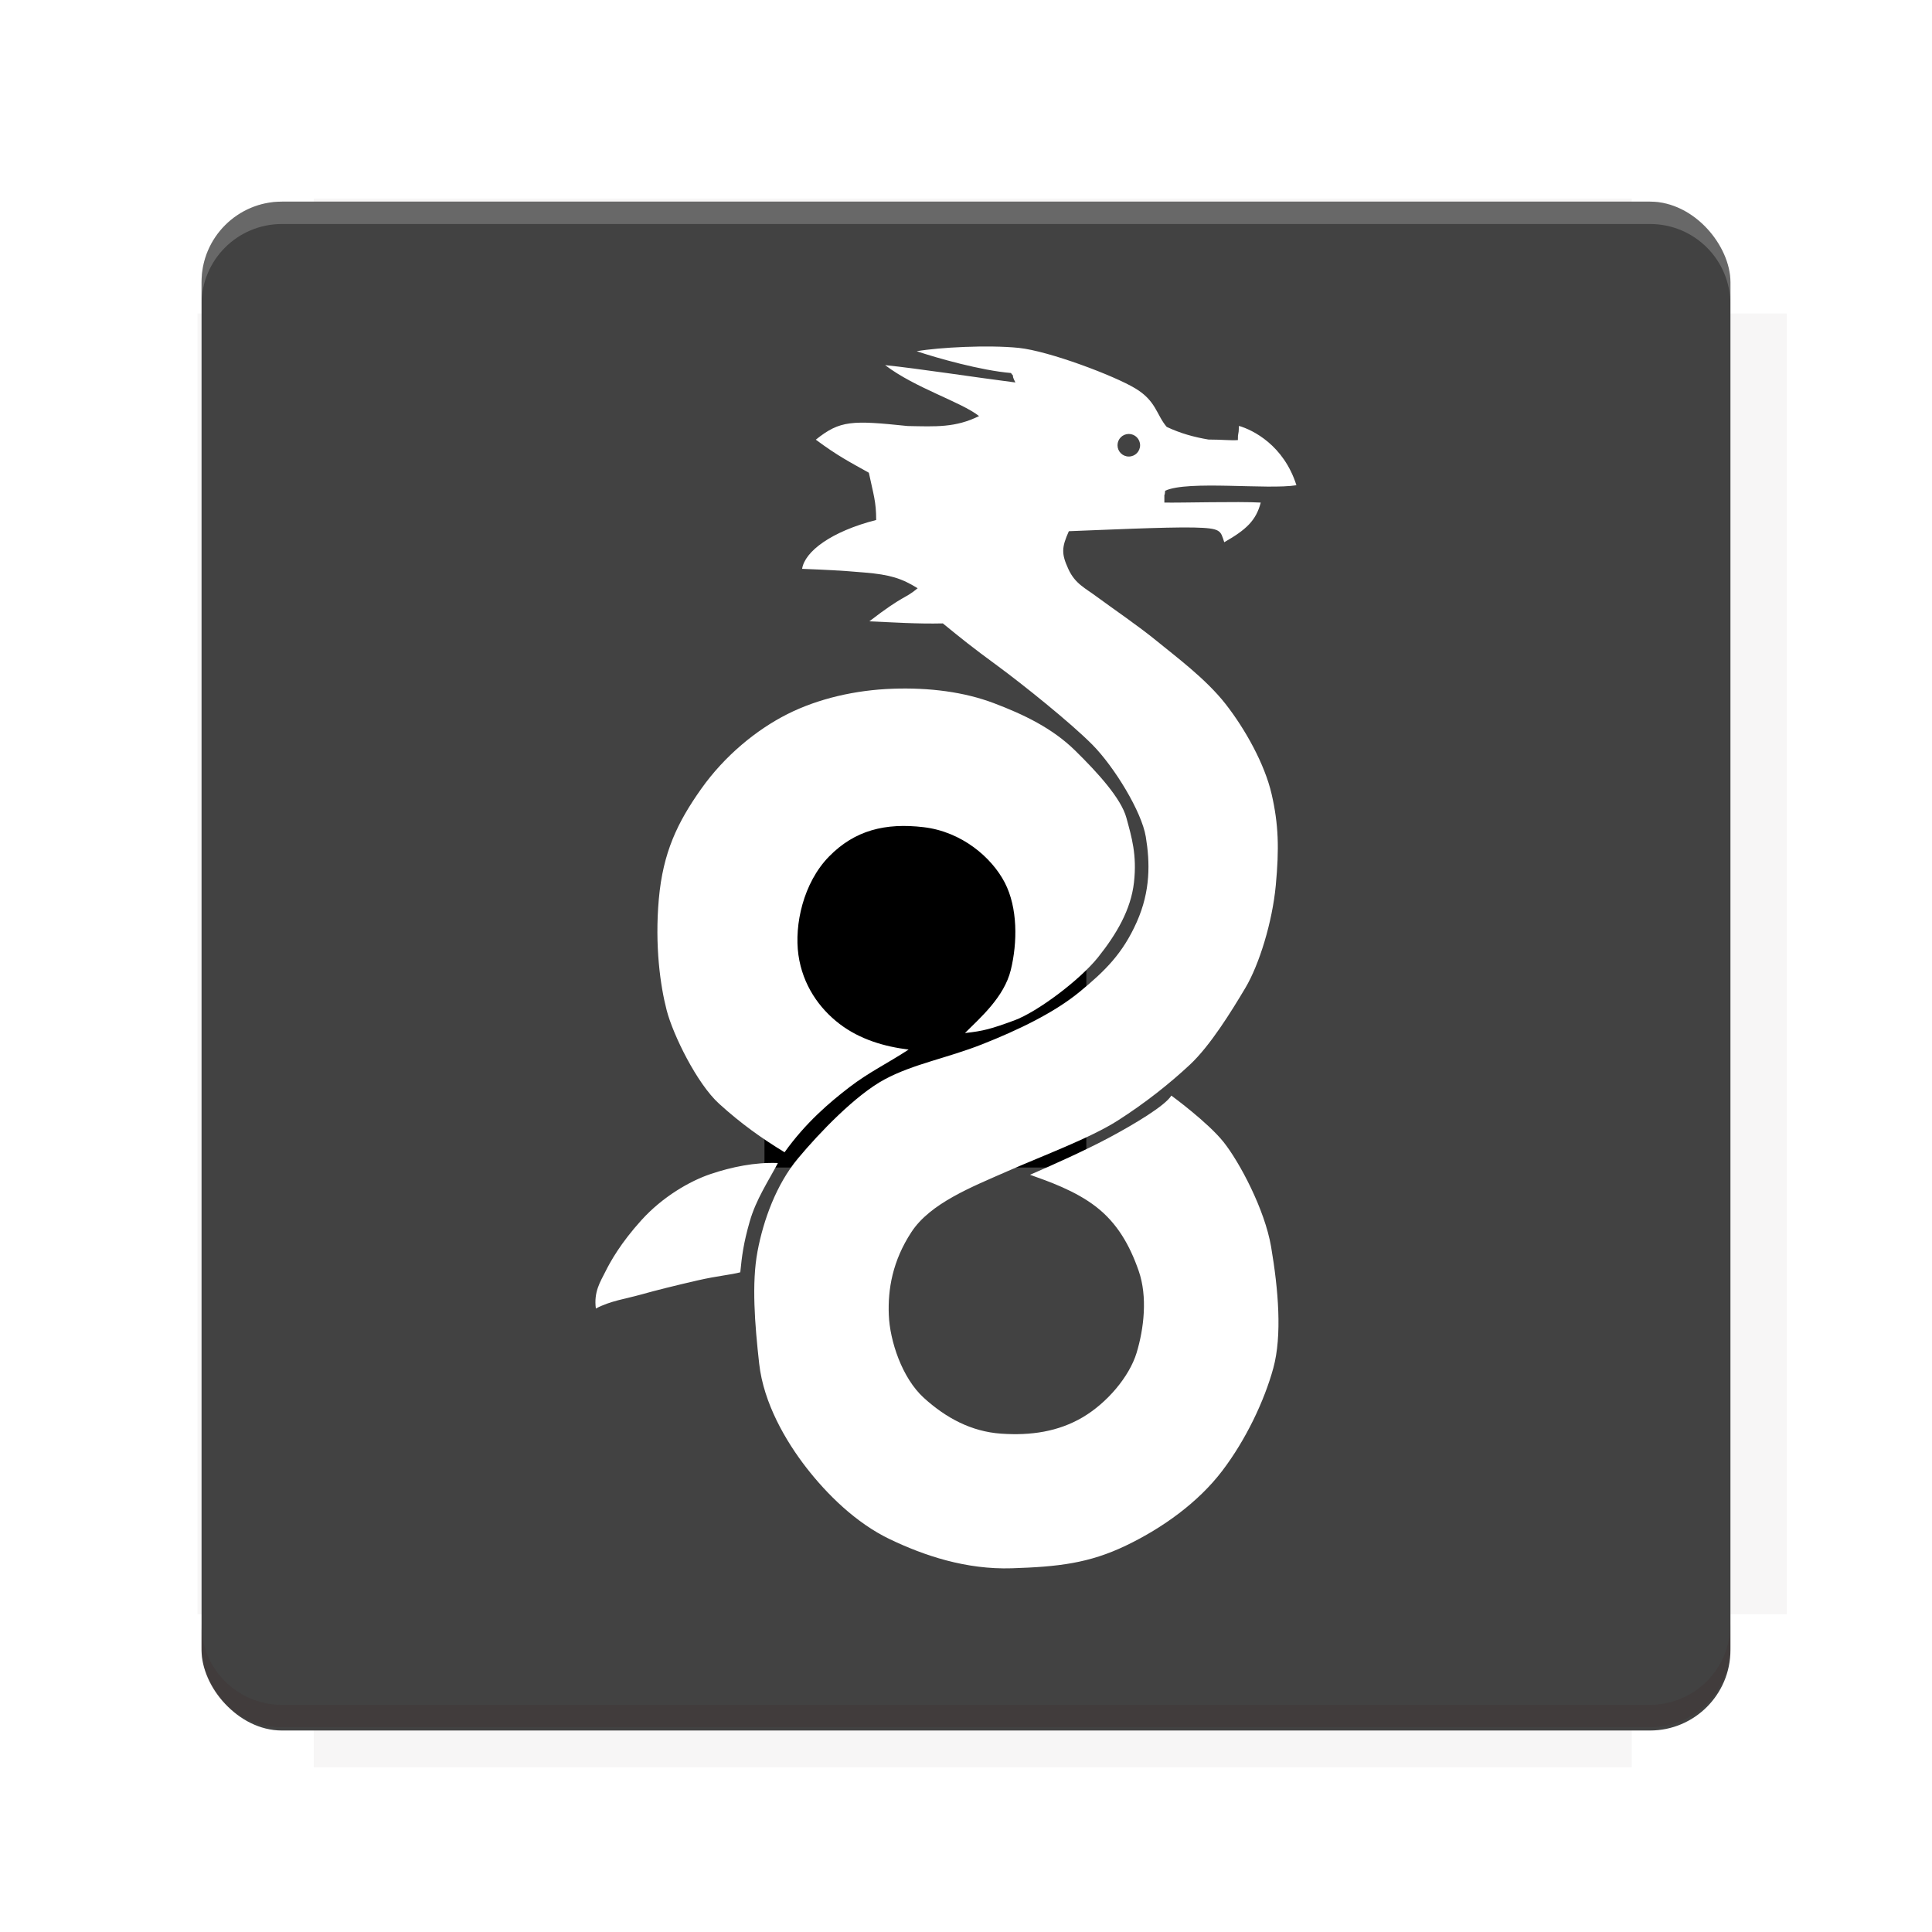 <?xml version="1.0" encoding="UTF-8"?>
<svg version="1.1" viewBox="0 0 28.747 28.747" xmlns="http://www.w3.org/2000/svg" xmlns:osb="http://www.openswatchbook.org/uri/2009/osb" xmlns:xlink="http://www.w3.org/1999/xlink">
    <defs>
        <filter id="filter6206-7" color-interpolation-filters="sRGB">
            <feGaussianBlur stdDeviation="0.658"/>
        </filter>
    </defs>
    <g transform="translate(0 -1093.8)">
        <path transform="matrix(1.078 0 0 1.064 -.094 2.751)" d="m4.418 1028.2v1.605h-1.605v18.192h1.605v2.14h18.192v-2.14h2.14v-18.192h-2.14v-1.605z" fill="#3e2723" filter="url(#filter6206-7)" opacity=".2"/>
        <rect x="2.999" y="1096.8" width="22.749" height="22.749" rx="1.197" ry="1.197" fill="#424242"/>
        <g transform="translate(-22.32 1056.5)">
            <path d="m0 0h51.2v51.2h-51.2z" fill="none" stroke-width="1.067"/>
            <g transform="matrix(.336 0 0 .336 1.53 73.043)">
                <path d="m0 0h51.2v51.2h-51.2z" fill="none" stroke-width="1.067"/>
            </g>
            <g transform="matrix(.372 0 0 .372 38.802 63.239)">
                <path d="m0 0h51.2v51.2h-51.2z" fill="none" stroke-width="1.067"/>
                <g transform="matrix(2.689 0 0 2.689 -82.906 -48.45)">
                    <path d="m0 0h51.2v51.2h-51.2z" fill="none" stroke-width="1.067"/>
                </g>
            </g>
        </g>
        <path d="m4.196 1096.8c-0.663 0-1.198 0.535-1.198 1.198v0.333c0-0.663 0.535-1.198 1.198-1.198h20.354c0.663 0 1.198 0.534 1.198 1.198v-0.333c0-0.663-0.535-1.198-1.198-1.198z" fill="#fff" opacity=".2"/>
        <rect x="128" y="546.52" width="42.667" height="42.667" fill="none" stroke-width="1.067"/>
        <rect x="128" y="631.85" width="42.667" height="42.667" fill="none" stroke-width="1.067"/>
        <rect x="128" y="674.52" width="42.667" height="42.667" fill="none" stroke-width="1.067"/>
        <rect x="128" y="589.19" width="42.667" height="42.667" fill="none" stroke-width="1.067"/>
        <rect x="128" y="717.19" width="42.667" height="42.667" fill="none" stroke-width="1.067"/>
        <rect x="213.33" y="546.52" width="42.667" height="42.667" fill="none" stroke-width="1.067"/>
        <rect x="213.33" y="631.85" width="42.667" height="42.667" fill="none" stroke-width="1.067"/>
        <rect x="213.33" y="674.52" width="42.667" height="42.667" fill="none" stroke-width="1.067"/>
        <rect x="213.33" y="589.19" width="42.667" height="42.667" fill="none" stroke-width="1.067"/>
        <rect x="213.33" y="717.19" width="42.667" height="42.667" fill="none" stroke-width="1.067"/>
        <rect x="298.67" y="546.52" width="42.667" height="42.667" fill="none" stroke-width="1.067"/>
        <rect x="298.67" y="631.85" width="42.667" height="42.667" fill="none" stroke-width="1.067"/>
        <rect x="298.67" y="674.52" width="42.667" height="42.667" fill="none" stroke-width="1.067"/>
        <rect x="298.67" y="589.19" width="42.667" height="42.667" fill="none" stroke-width="1.067"/>
        <rect x="298.67" y="717.19" width="42.667" height="42.667" fill="none" stroke-width="1.067"/>
        <rect x="170.67" y="546.52" width="42.667" height="42.667" fill="none" stroke-width="1.067"/>
        <rect x="170.67" y="631.85" width="42.667" height="42.667" fill="none" stroke-width="1.067"/>
        <rect x="170.67" y="674.52" width="42.667" height="42.667" fill="none" stroke-width="1.067"/>
        <rect x="170.67" y="589.19" width="42.667" height="42.667" fill="none" stroke-width="1.067"/>
        <rect x="170.67" y="717.19" width="42.667" height="42.667" fill="none" stroke-width="1.067"/>
        <rect x="256" y="546.52" width="42.667" height="42.667" fill="none" stroke-width="1.067"/>
        <rect x="256" y="631.85" width="42.667" height="42.667" fill="none" stroke-width="1.067"/>
        <rect x="256" y="674.52" width="42.667" height="42.667" fill="none" stroke-width="1.067"/>
        <rect x="256" y="589.19" width="42.667" height="42.667" fill="none" stroke-width="1.067"/>
        <rect x="256" y="717.19" width="42.667" height="42.667" fill="none" stroke-width="1.067"/>
        <rect x="128" y="759.85" width="42.667" height="42.667" fill="none" stroke-width="1.067"/>
        <rect x="213.33" y="759.85" width="42.667" height="42.667" fill="none" stroke-width="1.067"/>
        <rect x="298.67" y="759.85" width="42.667" height="42.667" fill="none" stroke-width="1.067"/>
        <rect x="170.67" y="759.85" width="42.667" height="42.667" fill="none" stroke-width="1.067"/>
        <rect x="256" y="759.85" width="42.667" height="42.667" fill="none" stroke-width="1.067"/>
        <rect x="341.33" y="589.19" width="42.667" height="42.667" fill="none" stroke-width="1.067"/>
        <rect x="341.33" y="631.85" width="42.667" height="42.667" fill="none" stroke-width="1.067"/>
        <rect x="341.33" y="717.19" width="42.667" height="42.667" fill="none" stroke-width="1.067"/>
        <rect x="341.33" y="546.52" width="42.667" height="42.667" fill="none" stroke-width="1.067"/>
        <rect x="341.33" y="674.52" width="42.667" height="42.667" fill="none" stroke-width="1.067"/>
        <rect x="341.33" y="759.85" width="42.667" height="42.667" fill="none" stroke-width="1.067"/>
        <rect x="160" y="578.52" width="192" height="192" fill="none" stroke-width="1.067"/>
        <g transform="matrix(.373 0 0 .373 4.733 1097.4)">
            <path d="m0 0h51.2v51.2h-51.2z" fill="none" stroke-width="1.067"/>
        </g>
        <g transform="matrix(.365 0 0 .365 5.136 1097.4)">
            <path d="m0 0h51.2v51.2h-51.2z" fill="none" stroke-width="1.067"/>
        </g>
        <g transform="matrix(.416 0 0 .416 84.325 1055.9)">
            <g transform="matrix(.062 0 0 .062 -28.238 185.29)">
                <g transform="matrix(38.618 0 0 38.618 14724 -13542)">
                    <g transform="matrix(.714 0 0 .714 -400.52 188.34)">
                        <path d="m1293.2-120.67c-181.75 0.276-511.18 0.135-699.05 0.14-2.322 10.413-3.593 21.251-3.593 32.384v114c207.65 0.737 494.72 0.381 706.23 0.373v-114.37c0-11.18-1.252-22.07-3.593-32.523zm-458.69 295.56c-78.385-4e-3 -158.85 0.179-243.95 0.56v138.63c286.34-0.393 421.73-0.138 706.23-0.327v-137.75c-163.2-0.53-311.22-1.111-462.28-1.12z" opacity="0" stroke-width="1.493"/>
                    </g>
                </g>
            </g>
        </g>
        <path d="m24.549 1119.5c0.663 0 1.198-0.535 1.198-1.198v-0.333c0 0.663-0.535 1.198-1.198 1.198h-20.354c-0.663 0-1.198-0.535-1.198-1.198v0.333c0 0.663 0.535 1.198 1.198 1.198z" fill="#3e2723" opacity=".2"/>
    </g>
    <g>
        <flowRoot fill="#000000" font-family="Roboto" font-size="12.8px" letter-spacing="0px" stroke-width="1.067px" word-spacing="0px" style="line-height:0.01%" xml:space="preserve"><flowRegion><rect x="11.375" y="11.984" width="4.789" height="5.388" stroke-width="1.138px"/></flowRegion><flowPara font-size="4px" style="line-height:1.25">your</flowPara></flowRoot>
        <path d="m14.355 5.162c-0.282 0.011-0.548 0.035-0.715 0.064 0.303 0.102 0.958 0.287 1.402 0.324 0.073 0.092-0.012-0.016 0.066 0.141-0.609-0.078-1.457-0.209-1.938-0.258 0.449 0.342 1.127 0.545 1.398 0.758-0.353 0.174-0.641 0.156-1.062 0.148-0.828-0.086-1.006-0.087-1.367 0.203 0.326 0.243 0.508 0.334 0.789 0.492 0.07 0.33 0.109 0.43 0.109 0.703-0.672 0.172-1.063 0.47-1.102 0.727 0.393 0.016 0.555 0.023 0.93 0.055 0.375 0.031 0.554 0.087 0.789 0.234-0.195 0.163-0.201 0.093-0.719 0.492 0.35 0.015 0.713 0.04 1.094 0.031 0.287 0.234 0.422 0.344 0.805 0.625 0.383 0.281 1.101 0.857 1.422 1.182 0.321 0.325 0.731 0.99 0.793 1.369 0.062 0.379 0.073 0.801-0.135 1.268-0.208 0.466-0.465 0.721-0.846 1.035-0.381 0.315-0.93 0.577-1.453 0.783-0.523 0.207-1.023 0.292-1.453 0.523-0.43 0.231-0.968 0.791-1.289 1.176-0.321 0.385-0.514 0.915-0.602 1.385-0.088 0.47-0.041 1.077 0.025 1.668 0.066 0.591 0.397 1.155 0.701 1.547 0.304 0.392 0.736 0.823 1.244 1.066 0.508 0.243 1.131 0.454 1.816 0.432 0.685-0.022 1.145-0.073 1.697-0.338 0.552-0.265 1.076-0.645 1.43-1.109 0.354-0.464 0.629-1.045 0.762-1.531 0.133-0.486 0.075-1.171-0.033-1.807-0.095-0.555-0.469-1.258-0.707-1.557-0.238-0.298-0.777-0.691-0.777-0.691-0.097 0.155-0.555 0.426-0.91 0.617s-0.863 0.419-1.193 0.561c0.266 0.095 0.671 0.234 0.984 0.477s0.499 0.568 0.633 0.953c0.134 0.385 0.078 0.859-0.031 1.219-0.109 0.359-0.445 0.75-0.805 0.961s-0.766 0.273-1.211 0.242-0.82-0.234-1.148-0.531c-0.328-0.297-0.508-0.852-0.523-1.234-0.016-0.383 0.055-0.805 0.336-1.234 0.281-0.43 0.898-0.672 1.43-0.906 0.531-0.234 1.23-0.492 1.641-0.754 0.41-0.262 0.773-0.551 1.074-0.832s0.617-0.793 0.824-1.141c0.207-0.348 0.402-0.981 0.453-1.527 0.051-0.546 0.042-0.905-0.062-1.357-0.103-0.447-0.392-0.966-0.686-1.342s-0.754-0.715-1.02-0.934c-0.266-0.219-0.695-0.512-0.883-0.652-0.188-0.141-0.334-0.199-0.436-0.422-0.102-0.223-0.103-0.317 0.008-0.562 0.408-0.015 1.451-0.064 1.859-0.055 0.408 0.01 0.396 0.044 0.453 0.219 0.33-0.188 0.474-0.325 0.543-0.59-0.329-0.019-1.188 0.005-1.434 0 9.7e-4 -0.247-0.004-0.014 0.012-0.176 0.336-0.158 1.527-0.012 1.953-0.082-0.188-0.594-0.645-0.822-0.855-0.883-0.004 0.161-0.018 0.085-0.016 0.211-0.103 0.009-0.23-0.008-0.438-0.008-0.213-0.036-0.412-0.09-0.621-0.188-0.154-0.18-0.156-0.387-0.469-0.574-0.312-0.188-1.281-0.555-1.734-0.602-0.227-0.023-0.523-0.025-0.805-0.014zm2.441 1.295c0.093-1e-7 0.168 0.075 0.168 0.168 0 0.093-0.075 0.168-0.168 0.168-0.093 1e-7 -0.168-0.075-0.168-0.168 0-0.093 0.075-0.168 0.168-0.168zm-3.514 3.791c-0.549 0.019-1.104 0.145-1.565 0.377-0.46 0.232-0.934 0.619-1.285 1.115-0.351 0.496-0.567 0.942-0.629 1.637-0.062 0.695 0.022 1.291 0.117 1.656 0.095 0.366 0.45 1.09 0.779 1.389 0.329 0.299 0.634 0.515 0.975 0.723 0.313-0.439 0.67-0.742 0.963-0.967 0.293-0.225 0.563-0.352 0.883-0.561-0.354-0.043-0.723-0.149-1.027-0.381-0.304-0.232-0.55-0.581-0.613-1.028-0.063-0.447 0.072-1.072 0.456-1.464 0.384-0.392 0.839-0.503 1.407-0.436 0.568 0.067 1.012 0.449 1.207 0.824 0.195 0.375 0.19 0.893 0.09 1.301-0.1 0.408-0.462 0.717-0.682 0.938 0.272-0.029 0.391-0.062 0.734-0.188s0.976-0.6 1.248-0.941c0.272-0.342 0.487-0.704 0.533-1.113s-0.035-0.674-0.113-0.961c-0.078-0.287-0.423-0.667-0.762-1s-0.765-0.537-1.209-0.705c-0.444-0.168-0.959-0.234-1.508-0.215zm-1.709 7.057c-0.341-0.013-0.688 0.059-1 0.164-0.312 0.105-0.715 0.34-1.027 0.684s-0.465 0.621-0.539 0.77c-0.074 0.148-0.174 0.299-0.141 0.547 0.217-0.115 0.449-0.145 0.668-0.207s0.539-0.141 0.844-0.211c0.305-0.07 0.491-0.082 0.637-0.121 0.024-0.242 0.047-0.43 0.141-0.758 0.094-0.328 0.278-0.6 0.418-0.867z" fill="#fff"/>
    </g>
    <g display="none" fill="none">
        <rect transform="rotate(90)" x="7.823" y="-20.923" width="13.1" height="13.1" display="inline" stroke="#000" stroke-width=".07"/>
        <rect x="7.224" y="8.653" width="14.298" height="11.441" stroke="#5261ff" stroke-linecap="round" stroke-linejoin="round" stroke-width=".07"/>
        <rect transform="rotate(90)" x="7.224" y="-20.094" width="14.298" height="11.441" display="inline" stroke="#0f0" stroke-linecap="round" stroke-linejoin="round" stroke-width=".07"/>
    </g>
</svg>
